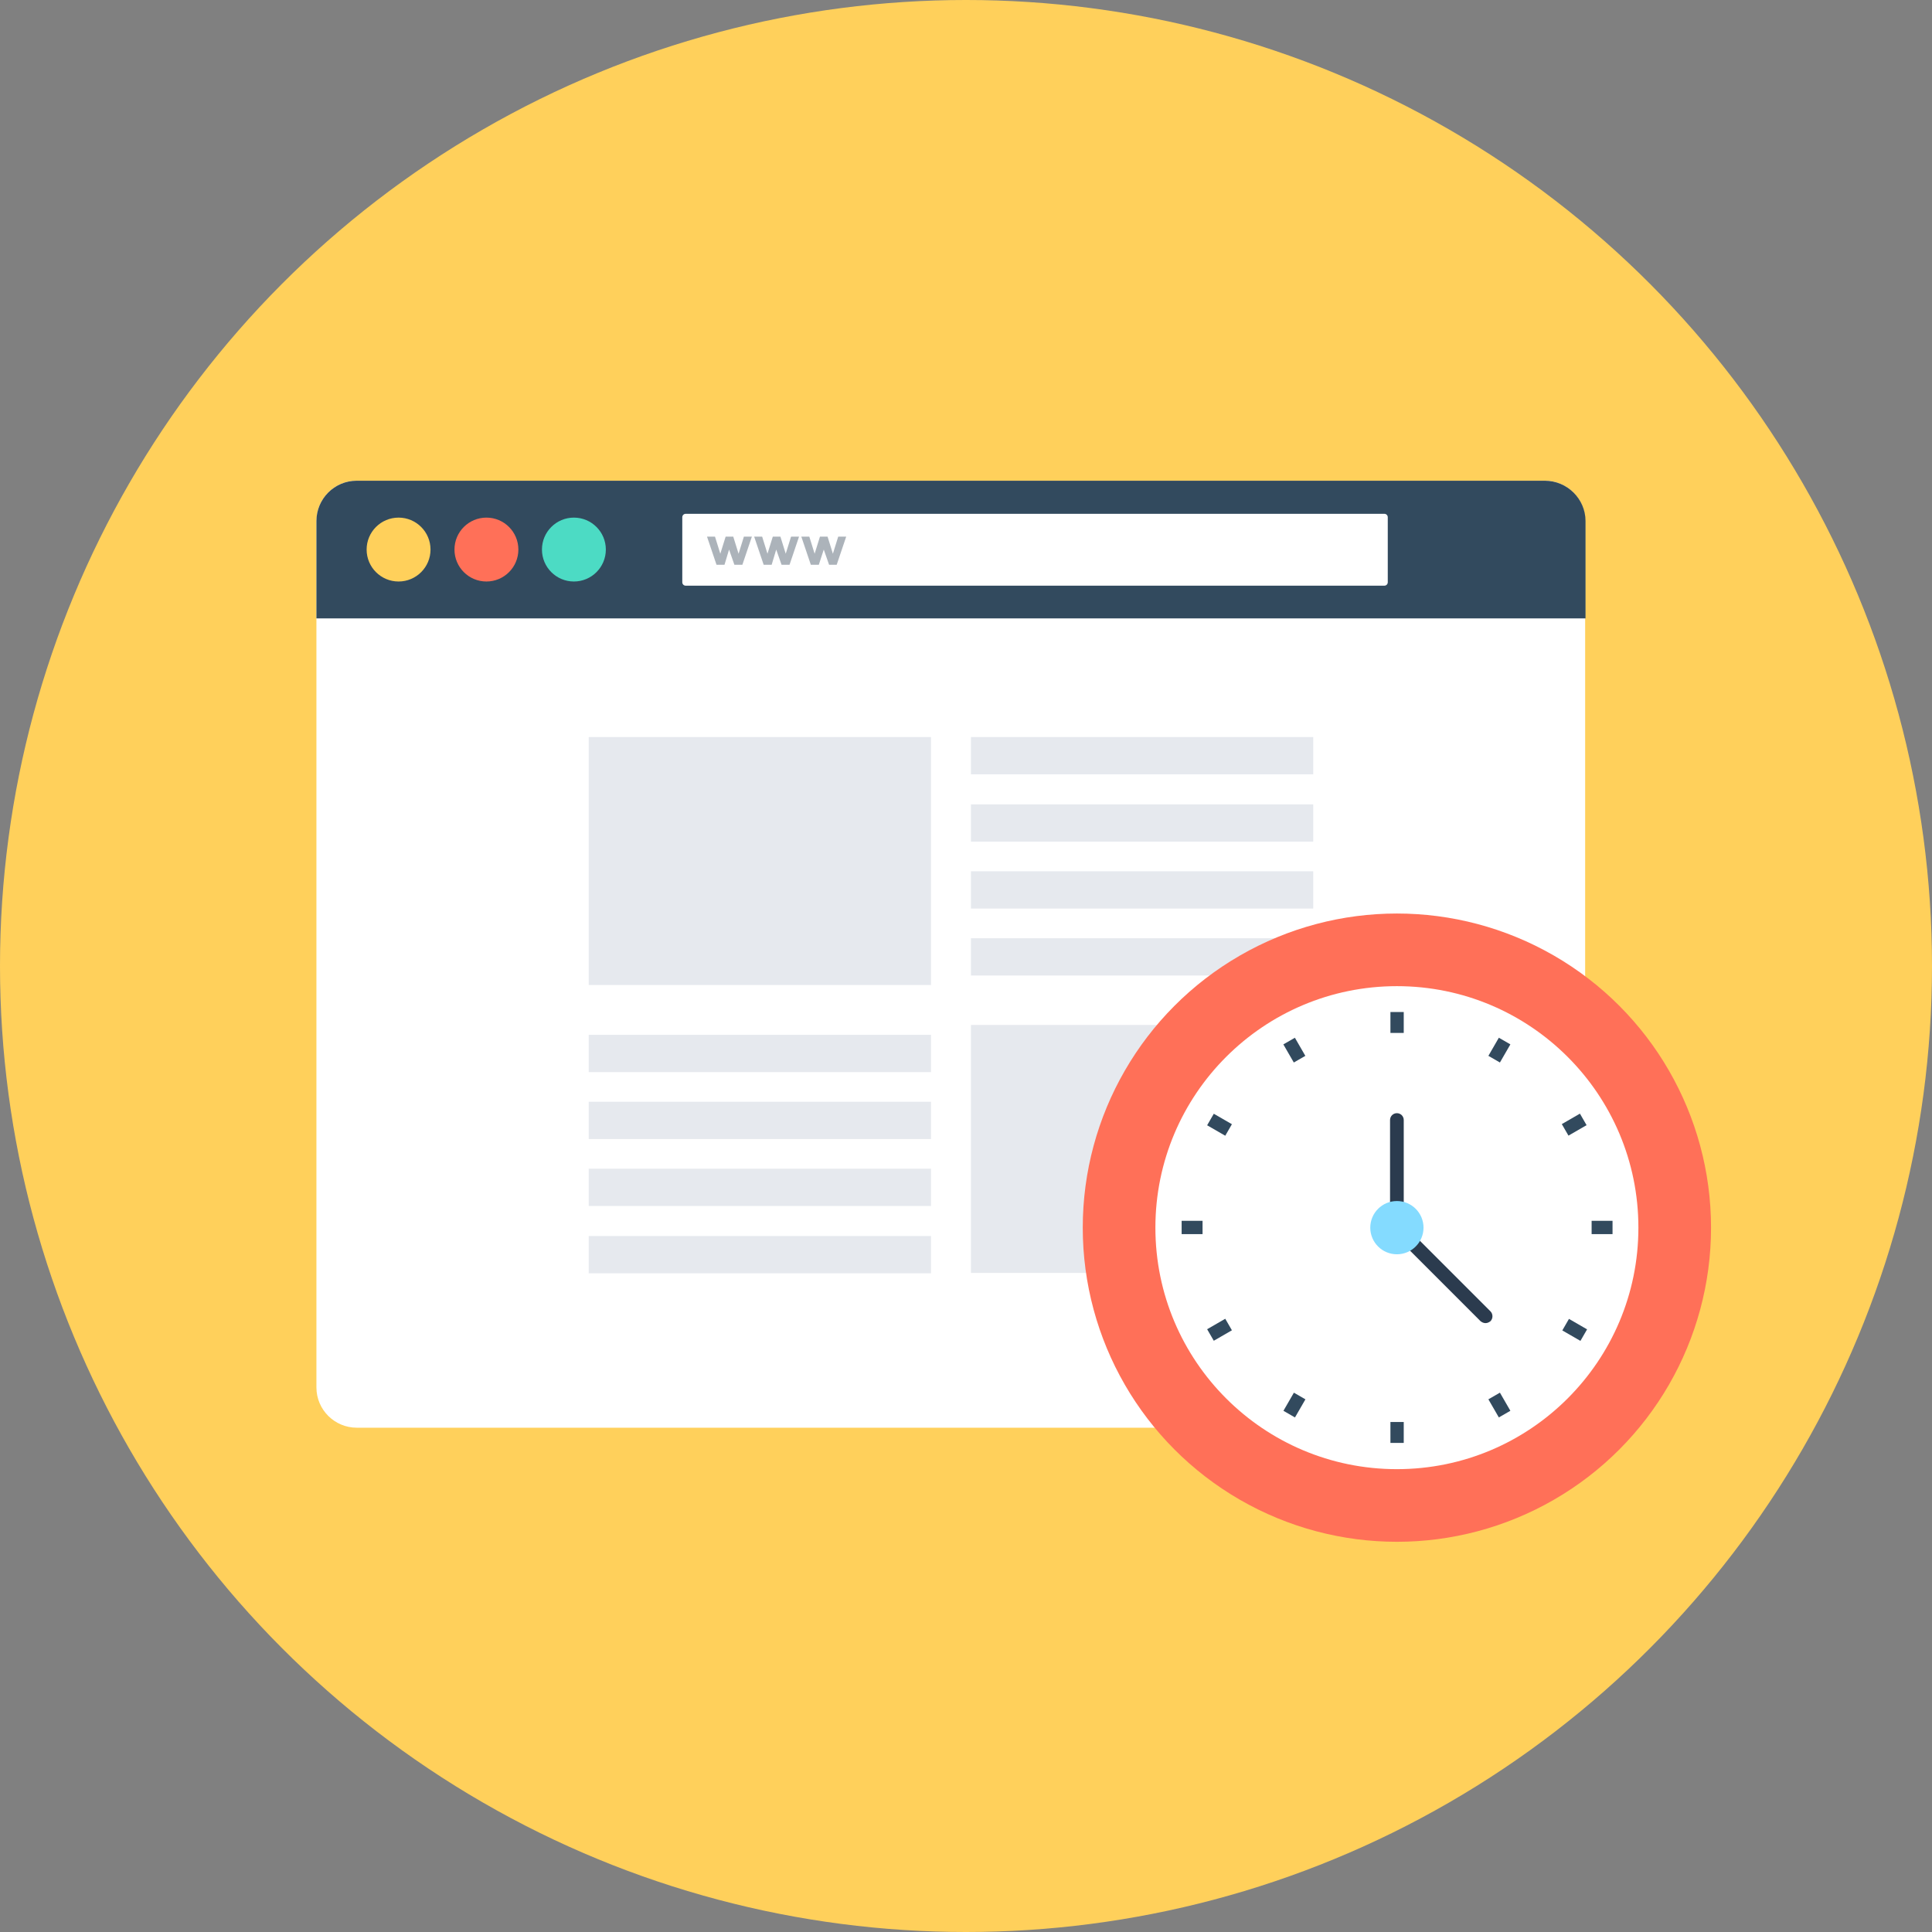 <?xml version="1.0" encoding="iso-8859-1"?>
<!-- Generator: Adobe Illustrator 19.0.0, SVG Export Plug-In . SVG Version: 6.00 Build 0)  -->
<svg xmlns="http://www.w3.org/2000/svg" xmlns:xlink="http://www.w3.org/1999/xlink" version="1.1" id="Layer_1" x="0px" y="0px" viewBox="0 0 508 508" style="enable-background:new 0 0 508 508;" xml:space="preserve">
<rect x="0" y="0" width="508" height="508" fill="#808080" stroke="none"/>
<circle style="fill:#FFD05B;" cx="254" cy="254" r="254"/>
<path style="fill:#FFFFFF;" d="M406.2,126.4H93.8c-5.9,0-10.6,4.8-10.6,10.6v227.8c0,5.9,4.8,10.6,10.6,10.6h312.4  c5.9,0,10.6-4.8,10.6-10.6V137.1C416.9,131.2,412.1,126.4,406.2,126.4z"/>
<path style="fill:#324A5E;" d="M406.2,126.4H93.8c-5.9,0-10.6,4.8-10.6,10.6v25.6h333.7V137C416.9,131.2,412.1,126.4,406.2,126.4z"/>
<circle style="fill:#FFD05B;" cx="104.8" cy="144.5" r="8.4"/>
<circle style="fill:#FF7058;" cx="127.9" cy="144.5" r="8.4"/>
<circle style="fill:#4CDBC4;" cx="150.9" cy="144.5" r="8.4"/>
<path style="fill:#FFFFFF;" d="M364,154H180.3c-0.5,0-0.9-0.4-0.9-0.9V136c0-0.5,0.4-0.9,0.9-0.9H364c0.5,0,0.9,0.4,0.9,0.9v17.1  C364.9,153.6,364.5,154,364,154z"/>
<g>
	<path style="fill:#ACB3BA;" d="M190.5,148.5h-2.1l-2.5-7.4h2.1l1.4,4.5l1.4-4.5h2l1.4,4.5l1.4-4.5h2.1l-2.5,7.4h-2.1l-1.4-4   L190.5,148.5z"/>
	<path style="fill:#ACB3BA;" d="M202.9,148.5h-2.1l-2.5-7.4h2.1l1.4,4.5l1.4-4.5h2l1.4,4.5l1.4-4.5h2.1l-2.5,7.4h-2.1l-1.4-4   L202.9,148.5z"/>
	<path style="fill:#ACB3BA;" d="M215.3,148.5h-2.1l-2.5-7.4h2.1l1.4,4.5l1.4-4.5h2l1.4,4.5l1.4-4.5h2.1l-2.5,7.4h-2l-1.4-4   L215.3,148.5z"/>
</g>
<g>
	<rect x="154.8" y="193.8" style="fill:#E6E9EE;" width="90" height="65.2"/>
	<rect x="154.8" y="272.1" style="fill:#E6E9EE;" width="90" height="9.8"/>
	<rect x="154.8" y="289.7" style="fill:#E6E9EE;" width="90" height="9.8"/>
	<rect x="154.8" y="307.3" style="fill:#E6E9EE;" width="90" height="9.8"/>
	<rect x="154.8" y="325" style="fill:#E6E9EE;" width="90" height="9.8"/>
	<rect x="255.3" y="269.5" style="fill:#E6E9EE;" width="90" height="65.2"/>
	<rect x="255.3" y="246.7" style="fill:#E6E9EE;" width="90" height="9.8"/>
	<rect x="255.3" y="229.1" style="fill:#E6E9EE;" width="90" height="9.8"/>
	<rect x="255.3" y="211.5" style="fill:#E6E9EE;" width="90" height="9.8"/>
	<rect x="255.3" y="193.8" style="fill:#E6E9EE;" width="90" height="9.8"/>
</g>
<circle style="fill:#FF7058;" cx="367.3" cy="322.8" r="82.6"/>
<circle style="fill:#FFFFFF;" cx="367.3" cy="322.8" r="63.5"/>
<path style="fill:#2B3B4E;" d="M390.6,347.9c-0.5,0-0.9-0.2-1.3-0.5L366,324.1c-0.3-0.3-0.5-0.8-0.5-1.3v-28.3c0-1,0.8-1.8,1.8-1.8  s1.8,0.8,1.8,1.8V322l22.8,22.8c0.7,0.7,0.7,1.9,0,2.6C391.5,347.7,391.1,347.9,390.6,347.9z"/>
<circle style="fill:#84DBFF;" cx="367.3" cy="322.8" r="7"/>
<g>
	<rect x="365.6" y="266.1" style="fill:#324A5E;" width="3.5" height="5.5"/>
	<rect x="365.6" y="373.9" style="fill:#324A5E;" width="3.5" height="5.5"/>
	
		<rect x="338.587" y="273.308" transform="matrix(-0.866 0.5 -0.5 -0.866 773.097 345.017)" style="fill:#324A5E;" width="3.5" height="5.5"/>
	
		<rect x="392.488" y="366.691" transform="matrix(-0.866 0.5 -0.5 -0.866 920.379 492.26)" style="fill:#324A5E;" width="3.5" height="5.5"/>
	
		<rect x="318.921" y="293.048" transform="matrix(-0.5 0.866 -0.866 -0.5 737.159 165.937)" style="fill:#324A5E;" width="3.5" height="5.5"/>
	
		<rect x="412.291" y="346.936" transform="matrix(-0.5 0.866 -0.866 -0.5 923.9 165.965)" style="fill:#324A5E;" width="3.5" height="5.5"/>
	<rect x="310.7" y="321" style="fill:#324A5E;" width="5.5" height="3.5"/>
	<rect x="418.5" y="321" style="fill:#324A5E;" width="5.5" height="3.5"/>
	
		<rect x="318.886" y="346.898" transform="matrix(0.5 0.866 -0.866 0.5 463.139 -102.849)" style="fill:#324A5E;" width="3.5" height="5.5"/>
	
		<rect x="412.211" y="292.976" transform="matrix(0.5 0.866 -0.866 0.5 463.037 -210.643)" style="fill:#324A5E;" width="3.5" height="5.5"/>
	
		<rect x="338.61" y="366.709" transform="matrix(0.866 0.5 -0.5 0.866 230.335 -120.683)" style="fill:#324A5E;" width="3.5" height="5.5"/>
	
		<rect x="392.503" y="273.374" transform="matrix(0.866 0.5 -0.5 0.866 190.887 -160.135)" style="fill:#324A5E;" width="3.5" height="5.5"/>
</g>
<g>
</g>
<g>
</g>
<g>
</g>
<g>
</g>
<g>
</g>
<g>
</g>
<g>
</g>
<g>
</g>
<g>
</g>
<g>
</g>
<g>
</g>
<g>
</g>
<g>
</g>
<g>
</g>
<g>
</g>
</svg>
